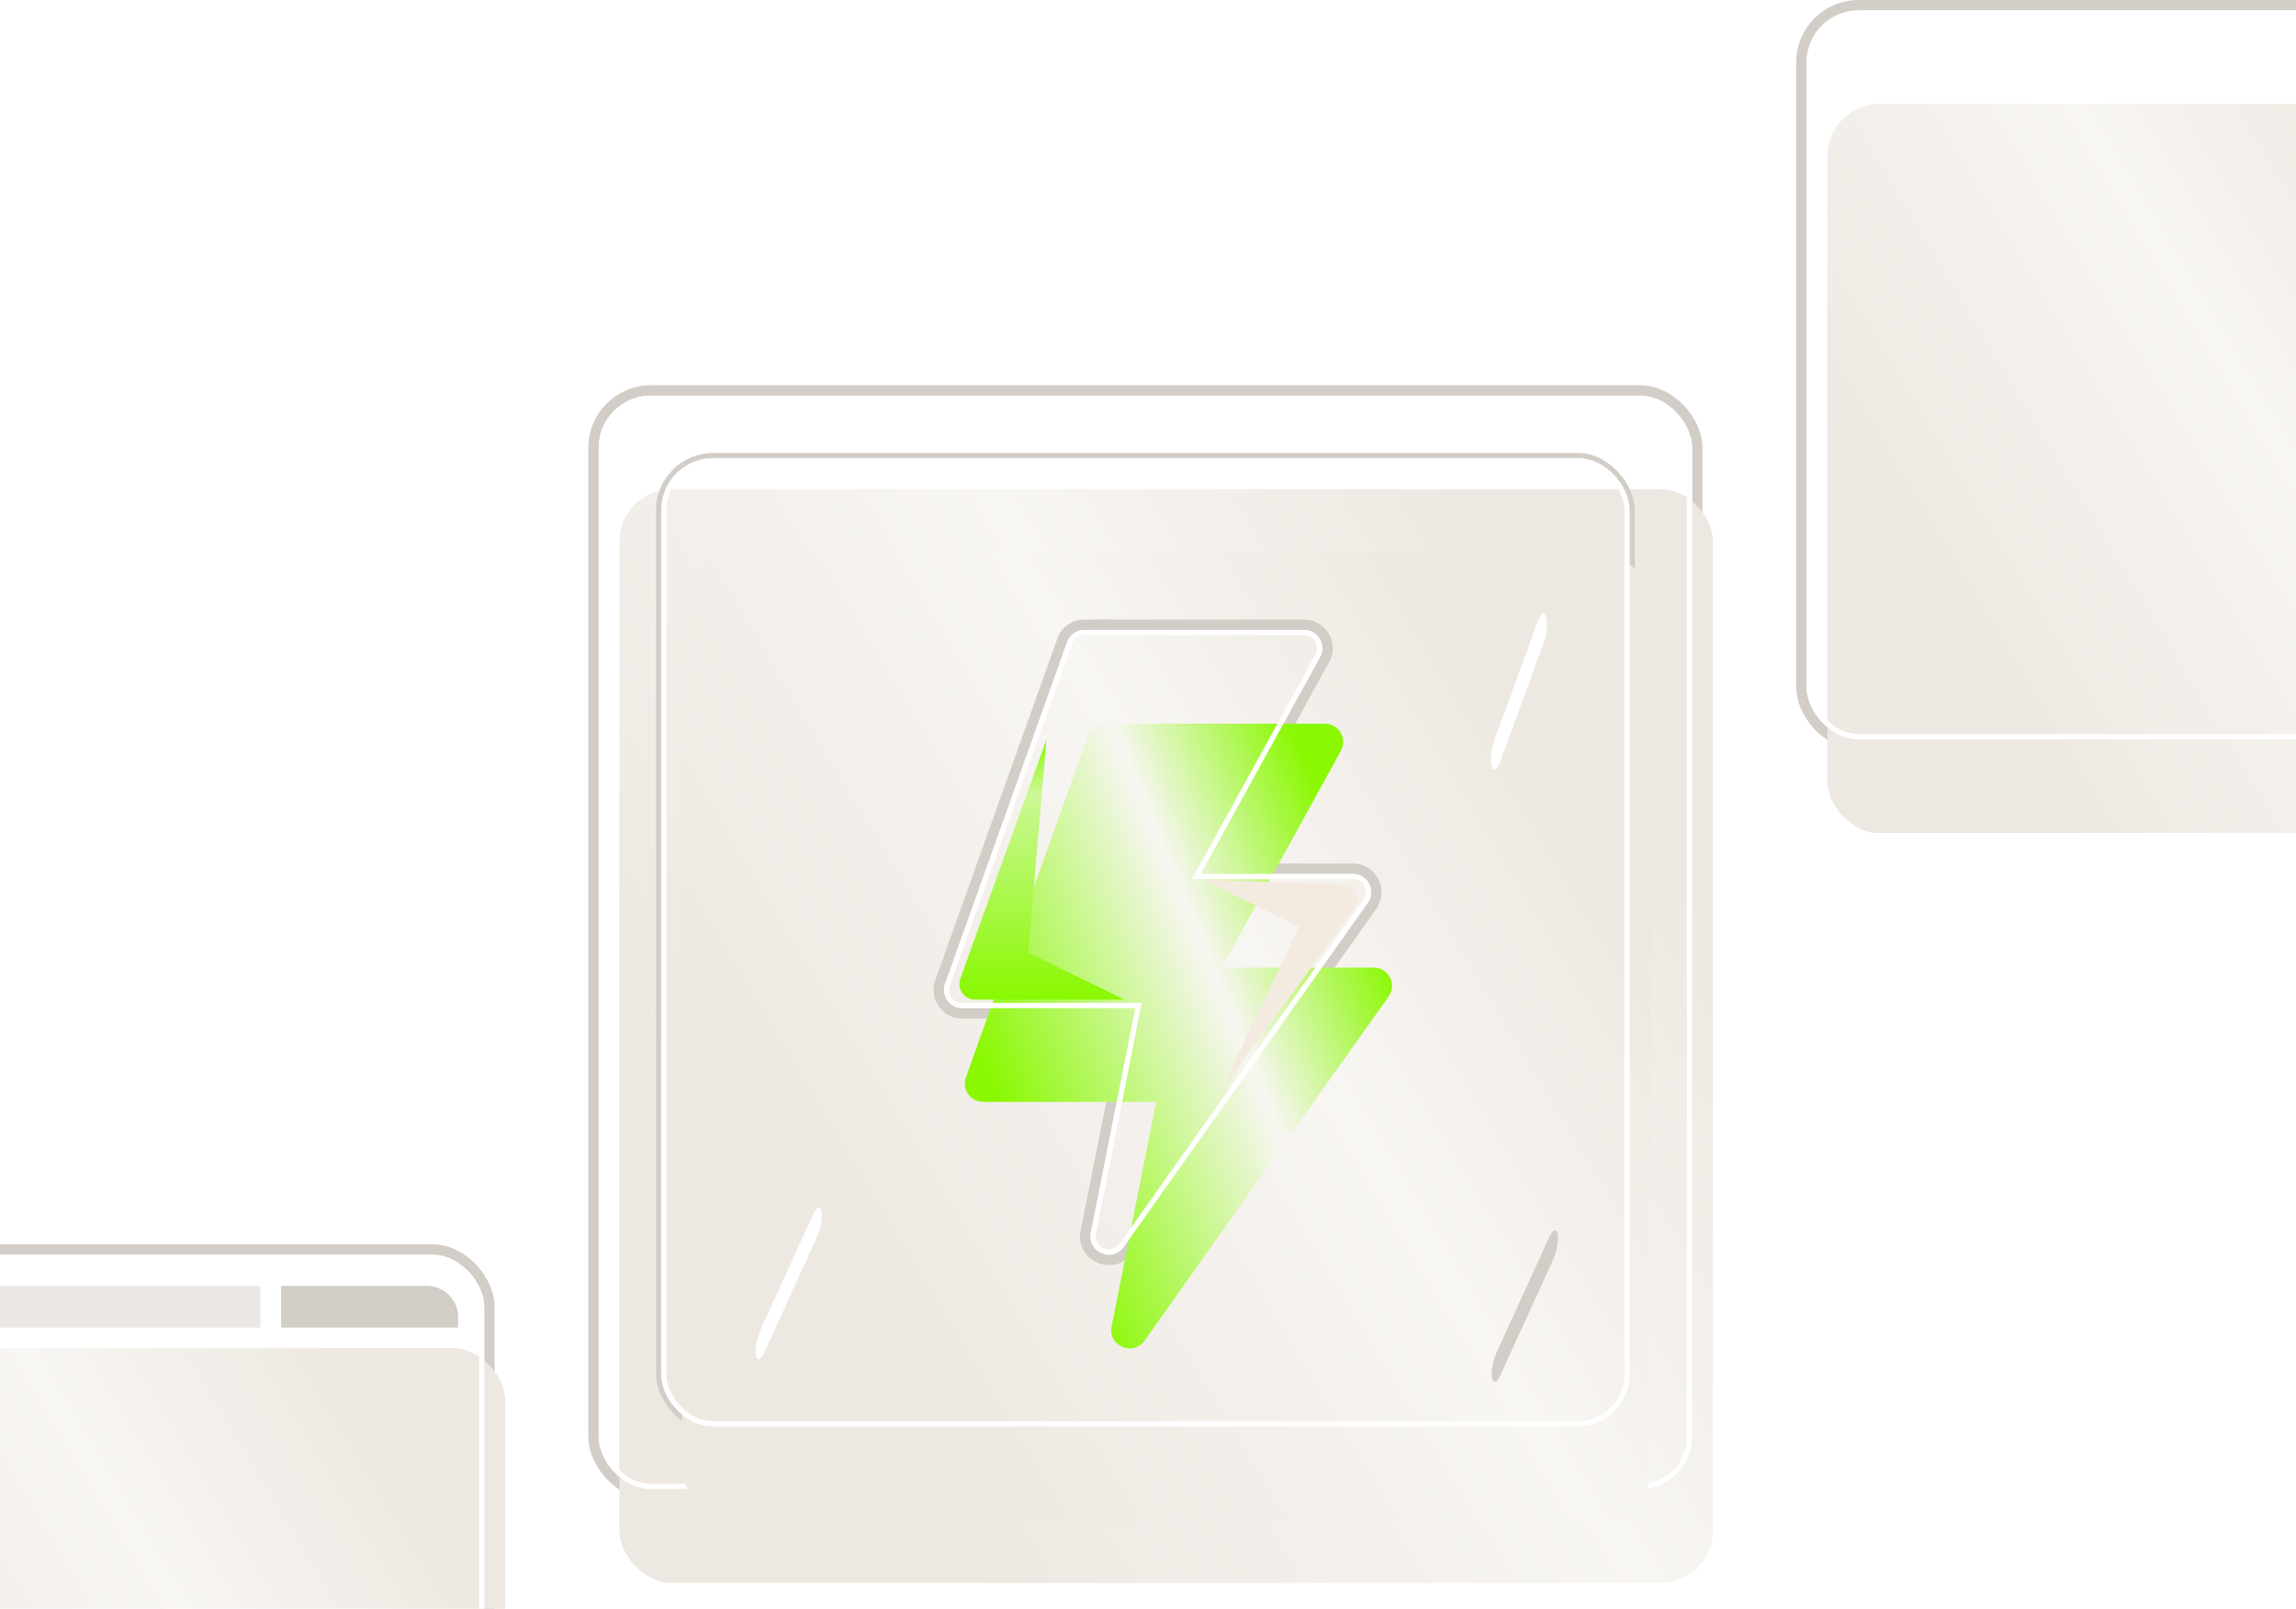 <svg xmlns="http://www.w3.org/2000/svg" width="441" height="309" fill="none" viewBox="0 0 441 309"><g filter="url(#a)"><rect width="140" height="140" x="-47" y="241" fill="url(#b)" rx="10"/></g><rect width="142" height="142" x="-48" y="240" stroke="#d3cdc7" stroke-width="2" rx="11"/><g filter="url(#c)"><rect width="140" height="140" x="-47" y="241" fill="url(#d)" rx="10"/></g><rect width="139" height="139" x="-46.5" y="241.5" stroke="#fff" rx="9.5"/><path fill="#d3cdc7" d="M54 247v8h34v-2a6 6 0 0 0-6-6z"/><path fill="#d3cdc7" fill-opacity=".48" d="M-32 247v8h82v-8z"/><g filter="url(#e)"><rect width="140" height="140" x="347" y="2" fill="url(#f)" rx="10"/></g><rect width="142" height="142" x="346" y="1" stroke="#d3cdc7" stroke-width="2" rx="11"/><g filter="url(#g)"><rect width="140" height="140" x="347" y="2" fill="url(#h)" rx="10"/></g><rect width="139" height="139" x="347.5" y="2.5" stroke="#fff" rx="9.5"/><g filter="url(#i)"><rect width="210" height="210" x="115" y="76" fill="url(#j)" rx="10"/></g><rect width="212" height="212" x="114" y="75" stroke="#d3cdc7" stroke-width="2" rx="11"/><g filter="url(#k)"><rect width="210" height="210" x="115" y="76" fill="url(#l)" rx="10"/></g><rect width="209" height="209" x="115.5" y="76.5" stroke="#fff" rx="9.5"/><g filter="url(#m)"><rect width="186" height="186" x="127" y="88" fill="url(#n)" rx="10"/></g><rect width="187" height="187" x="126.5" y="87.5" stroke="#d3cdc7" rx="10.5"/><g filter="url(#o)"><rect width="186" height="186" x="127" y="88" fill="url(#p)" rx="10"/></g><rect width="185" height="185" x="127.5" y="88.5" stroke="#fff" rx="9.5"/><g filter="url(#q)"><path fill="url(#r)" d="M259.844 167.86h-29.21l22.907-41.65c1.289-2.343-.406-5.21-3.08-5.21h-42.185a3.52 3.52 0 0 0-3.311 2.333l-23.432 65.61c-.818 2.29.88 4.698 3.311 4.698h33.22l-8.544 43.146c-.736 3.718 4.123 5.809 6.316 2.716l46.875-66.093c1.652-2.329-.013-5.55-2.867-5.55"/></g><path stroke="#d3cdc7" stroke-width="2" d="M250.461 120c3.327 0 5.474 3.456 4.101 6.408l-.144.283-22.094 40.169h27.52c3.551 0 5.669 3.883 3.87 6.844l-.187.284-46.875 66.094c-2.816 3.972-9.058 1.287-8.113-3.489l8.308-41.951h-32.003c-3.123 0-5.303-3.094-4.253-6.035l23.432-65.61.133-.33a4.51 4.51 0 0 1 4.12-2.667z"/><g filter="url(#s)"><path fill="url(#t)" d="M259.844 167.86h-29.21l22.907-41.65c1.289-2.343-.406-5.21-3.08-5.21h-42.185a3.52 3.52 0 0 0-3.311 2.333l-23.432 65.61c-.818 2.29.88 4.698 3.311 4.698h33.22l-8.544 43.146c-.736 3.718 4.123 5.809 6.316 2.716l46.875-66.093c1.652-2.329-.013-5.55-2.867-5.55"/></g><path stroke="#fff" d="M208.276 121.5h42.185c2.222 0 3.655 2.308 2.738 4.279l-.095.19-22.909 41.65-.407.741h30.056c2.371 0 3.785 2.593 2.584 4.571l-.124.189-46.875 66.094c-1.823 2.569-5.792.967-5.464-2.035l.046-.295 8.543-43.146.118-.596h-33.828c-2.02 0-3.45-1.939-2.9-3.846l.06-.185 23.433-65.61a3.01 3.01 0 0 1 2.839-2.001Z"/><path fill="url(#u)" d="M184.446 187.984 201 142l-3.5 41 18.5 9h-28.732c-2.077 0-3.526-2.061-2.822-4.016"/><path fill="#f3ebe0" d="M260.124 174.599 234.5 209.5l15-31.5-18.5-9 26.798.825c2.415.074 3.756 2.826 2.326 4.774"/><path fill="#fff" d="M286.531 147.095c.298 1.173.994.885 1.554-.643l8.413-22.963c.559-1.528.771-3.717.473-4.89s-.994-.885-1.554.642l-8.413 22.964c-.56 1.528-.772 3.717-.473 4.89m-141.33 113.209c.207 1.193.923.959 1.598-.521l10.153-22.249c.675-1.48 1.055-3.647.847-4.839s-.923-.959-1.598.521l-10.153 22.249c-.675 1.48-1.055 3.647-.847 4.839"/><path fill="#d3cdc7" d="M286.573 264.695c.207 1.192.923.959 1.598-.521l10.153-22.249c.675-1.48 1.055-3.647.847-4.839v-.001c-.207-1.192-.923-.958-1.598.522l-10.153 22.248c-.675 1.481-1.055 3.647-.847 4.84"/><defs><linearGradient id="b" x1="-36.792" x2="71.498" y1="325" y2="259.869" gradientUnits="userSpaceOnUse"><stop stop-color="#ede8e1"/><stop offset=".598" stop-color="#f8f6f3"/><stop offset="1" stop-color="#ede8e1"/></linearGradient><linearGradient id="d" x1="-36.792" x2="71.498" y1="325" y2="259.869" gradientUnits="userSpaceOnUse"><stop stop-color="#ede8e1"/><stop offset=".598" stop-color="#f8f6f3"/><stop offset="1" stop-color="#ede8e1"/></linearGradient><linearGradient id="f" x1="357.208" x2="465.498" y1="86" y2="20.869" gradientUnits="userSpaceOnUse"><stop stop-color="#ede8e1"/><stop offset=".598" stop-color="#f8f6f3"/><stop offset="1" stop-color="#ede8e1"/></linearGradient><linearGradient id="h" x1="357.208" x2="465.498" y1="86" y2="20.869" gradientUnits="userSpaceOnUse"><stop stop-color="#ede8e1"/><stop offset=".598" stop-color="#f8f6f3"/><stop offset="1" stop-color="#ede8e1"/></linearGradient><linearGradient id="j" x1="130.312" x2="292.746" y1="202" y2="104.303" gradientUnits="userSpaceOnUse"><stop stop-color="#ede8e1"/><stop offset=".598" stop-color="#f8f6f3"/><stop offset="1" stop-color="#ede8e1"/></linearGradient><linearGradient id="l" x1="130.312" x2="292.746" y1="202" y2="104.303" gradientUnits="userSpaceOnUse"><stop stop-color="#ede8e1"/><stop offset=".598" stop-color="#f8f6f3"/><stop offset="1" stop-color="#ede8e1"/></linearGradient><linearGradient id="n" x1="140.562" x2="284.432" y1="199.6" y2="113.069" gradientUnits="userSpaceOnUse"><stop stop-color="#ede8e1"/><stop offset=".598" stop-color="#f8f6f3"/><stop offset="1" stop-color="#ede8e1"/></linearGradient><linearGradient id="p" x1="140.562" x2="284.432" y1="199.6" y2="113.069" gradientUnits="userSpaceOnUse"><stop stop-color="#ede8e1"/><stop offset=".598" stop-color="#f8f6f3"/><stop offset="1" stop-color="#ede8e1"/></linearGradient><linearGradient id="r" x1="187.307" x2="261.223" y1="193" y2="162.606" gradientUnits="userSpaceOnUse"><stop stop-color="#ede8e1"/><stop offset=".598" stop-color="#f8f6f3"/><stop offset="1" stop-color="#ede8e1"/></linearGradient><linearGradient id="t" x1="187.307" x2="261.223" y1="193" y2="162.606" gradientUnits="userSpaceOnUse"><stop stop-color="#89f801"/><stop offset=".598" stop-color="#f8f6f3"/><stop offset="1" stop-color="#89f801"/></linearGradient><linearGradient id="u" x1="199.5" x2="199.5" y1="142" y2="192" gradientUnits="userSpaceOnUse"><stop stop-color="#89f801"/><stop offset=".207" stop-color="#ccf897"/><stop offset="1" stop-color="#89f801"/></linearGradient><filter id="a" width="148" height="160" x="-49" y="239" color-interpolation-filters="sRGB" filterUnits="userSpaceOnUse"><feFlood flood-opacity="0" result="BackgroundImageFix"/><feBlend in="SourceGraphic" in2="BackgroundImageFix" result="shape"/><feColorMatrix in="SourceAlpha" result="hardAlpha" values="0 0 0 0 0 0 0 0 0 0 0 0 0 0 0 0 0 0 127 0"/><feOffset dx="4" dy="16"/><feGaussianBlur stdDeviation="8"/><feComposite in2="hardAlpha" k2="-1" k3="1" operator="arithmetic"/><feColorMatrix values="0 0 0 0 1 0 0 0 0 1 0 0 0 0 1 0 0 0 0.6 0"/><feBlend in2="shape" result="effect1_innerShadow_72_77"/><feColorMatrix in="SourceAlpha" result="hardAlpha" values="0 0 0 0 0 0 0 0 0 0 0 0 0 0 0 0 0 0 127 0"/><feOffset dy="2"/><feGaussianBlur stdDeviation="1"/><feComposite in2="hardAlpha" k2="-1" k3="1" operator="arithmetic"/><feColorMatrix values="0 0 0 0 1 0 0 0 0 1 0 0 0 0 1 0 0 0 1 0"/><feBlend in2="effect1_innerShadow_72_77" result="effect2_innerShadow_72_77"/></filter><filter id="c" width="144" height="156" x="-47" y="241" color-interpolation-filters="sRGB" filterUnits="userSpaceOnUse"><feFlood flood-opacity="0" result="BackgroundImageFix"/><feBlend in="SourceGraphic" in2="BackgroundImageFix" result="shape"/><feColorMatrix in="SourceAlpha" result="hardAlpha" values="0 0 0 0 0 0 0 0 0 0 0 0 0 0 0 0 0 0 127 0"/><feOffset dx="4" dy="16"/><feGaussianBlur stdDeviation="8"/><feComposite in2="hardAlpha" k2="-1" k3="1" operator="arithmetic"/><feColorMatrix values="0 0 0 0 1 0 0 0 0 1 0 0 0 0 1 0 0 0 0.6 0"/><feBlend in2="shape" result="effect1_innerShadow_72_77"/><feColorMatrix in="SourceAlpha" result="hardAlpha" values="0 0 0 0 0 0 0 0 0 0 0 0 0 0 0 0 0 0 127 0"/><feOffset dy="2"/><feGaussianBlur stdDeviation="1"/><feComposite in2="hardAlpha" k2="-1" k3="1" operator="arithmetic"/><feColorMatrix values="0 0 0 0 1 0 0 0 0 1 0 0 0 0 1 0 0 0 1 0"/><feBlend in2="effect1_innerShadow_72_77" result="effect2_innerShadow_72_77"/></filter><filter id="e" width="148" height="160" x="345" y="0" color-interpolation-filters="sRGB" filterUnits="userSpaceOnUse"><feFlood flood-opacity="0" result="BackgroundImageFix"/><feBlend in="SourceGraphic" in2="BackgroundImageFix" result="shape"/><feColorMatrix in="SourceAlpha" result="hardAlpha" values="0 0 0 0 0 0 0 0 0 0 0 0 0 0 0 0 0 0 127 0"/><feOffset dx="4" dy="16"/><feGaussianBlur stdDeviation="8"/><feComposite in2="hardAlpha" k2="-1" k3="1" operator="arithmetic"/><feColorMatrix values="0 0 0 0 1 0 0 0 0 1 0 0 0 0 1 0 0 0 0.6 0"/><feBlend in2="shape" result="effect1_innerShadow_72_77"/><feColorMatrix in="SourceAlpha" result="hardAlpha" values="0 0 0 0 0 0 0 0 0 0 0 0 0 0 0 0 0 0 127 0"/><feOffset dy="2"/><feGaussianBlur stdDeviation="1"/><feComposite in2="hardAlpha" k2="-1" k3="1" operator="arithmetic"/><feColorMatrix values="0 0 0 0 1 0 0 0 0 1 0 0 0 0 1 0 0 0 1 0"/><feBlend in2="effect1_innerShadow_72_77" result="effect2_innerShadow_72_77"/></filter><filter id="g" width="144" height="156" x="347" y="2" color-interpolation-filters="sRGB" filterUnits="userSpaceOnUse"><feFlood flood-opacity="0" result="BackgroundImageFix"/><feBlend in="SourceGraphic" in2="BackgroundImageFix" result="shape"/><feColorMatrix in="SourceAlpha" result="hardAlpha" values="0 0 0 0 0 0 0 0 0 0 0 0 0 0 0 0 0 0 127 0"/><feOffset dx="4" dy="16"/><feGaussianBlur stdDeviation="8"/><feComposite in2="hardAlpha" k2="-1" k3="1" operator="arithmetic"/><feColorMatrix values="0 0 0 0 1 0 0 0 0 1 0 0 0 0 1 0 0 0 0.6 0"/><feBlend in2="shape" result="effect1_innerShadow_72_77"/><feColorMatrix in="SourceAlpha" result="hardAlpha" values="0 0 0 0 0 0 0 0 0 0 0 0 0 0 0 0 0 0 127 0"/><feOffset dy="2"/><feGaussianBlur stdDeviation="1"/><feComposite in2="hardAlpha" k2="-1" k3="1" operator="arithmetic"/><feColorMatrix values="0 0 0 0 1 0 0 0 0 1 0 0 0 0 1 0 0 0 1 0"/><feBlend in2="effect1_innerShadow_72_77" result="effect2_innerShadow_72_77"/></filter><filter id="i" width="218" height="230" x="113" y="74" color-interpolation-filters="sRGB" filterUnits="userSpaceOnUse"><feFlood flood-opacity="0" result="BackgroundImageFix"/><feBlend in="SourceGraphic" in2="BackgroundImageFix" result="shape"/><feColorMatrix in="SourceAlpha" result="hardAlpha" values="0 0 0 0 0 0 0 0 0 0 0 0 0 0 0 0 0 0 127 0"/><feOffset dx="4" dy="16"/><feGaussianBlur stdDeviation="8"/><feComposite in2="hardAlpha" k2="-1" k3="1" operator="arithmetic"/><feColorMatrix values="0 0 0 0 1 0 0 0 0 1 0 0 0 0 1 0 0 0 0.6 0"/><feBlend in2="shape" result="effect1_innerShadow_72_77"/><feColorMatrix in="SourceAlpha" result="hardAlpha" values="0 0 0 0 0 0 0 0 0 0 0 0 0 0 0 0 0 0 127 0"/><feOffset dy="2"/><feGaussianBlur stdDeviation="1"/><feComposite in2="hardAlpha" k2="-1" k3="1" operator="arithmetic"/><feColorMatrix values="0 0 0 0 1 0 0 0 0 1 0 0 0 0 1 0 0 0 1 0"/><feBlend in2="effect1_innerShadow_72_77" result="effect2_innerShadow_72_77"/></filter><filter id="k" width="214" height="226" x="115" y="76" color-interpolation-filters="sRGB" filterUnits="userSpaceOnUse"><feFlood flood-opacity="0" result="BackgroundImageFix"/><feBlend in="SourceGraphic" in2="BackgroundImageFix" result="shape"/><feColorMatrix in="SourceAlpha" result="hardAlpha" values="0 0 0 0 0 0 0 0 0 0 0 0 0 0 0 0 0 0 127 0"/><feOffset dx="4" dy="16"/><feGaussianBlur stdDeviation="8"/><feComposite in2="hardAlpha" k2="-1" k3="1" operator="arithmetic"/><feColorMatrix values="0 0 0 0 1 0 0 0 0 1 0 0 0 0 1 0 0 0 0.6 0"/><feBlend in2="shape" result="effect1_innerShadow_72_77"/><feColorMatrix in="SourceAlpha" result="hardAlpha" values="0 0 0 0 0 0 0 0 0 0 0 0 0 0 0 0 0 0 127 0"/><feOffset dy="2"/><feGaussianBlur stdDeviation="1"/><feComposite in2="hardAlpha" k2="-1" k3="1" operator="arithmetic"/><feColorMatrix values="0 0 0 0 1 0 0 0 0 1 0 0 0 0 1 0 0 0 1 0"/><feBlend in2="effect1_innerShadow_72_77" result="effect2_innerShadow_72_77"/></filter><filter id="m" width="192" height="204" x="126" y="87" color-interpolation-filters="sRGB" filterUnits="userSpaceOnUse"><feFlood flood-opacity="0" result="BackgroundImageFix"/><feBlend in="SourceGraphic" in2="BackgroundImageFix" result="shape"/><feColorMatrix in="SourceAlpha" result="hardAlpha" values="0 0 0 0 0 0 0 0 0 0 0 0 0 0 0 0 0 0 127 0"/><feOffset dx="4" dy="16"/><feGaussianBlur stdDeviation="8"/><feComposite in2="hardAlpha" k2="-1" k3="1" operator="arithmetic"/><feColorMatrix values="0 0 0 0 1 0 0 0 0 1 0 0 0 0 1 0 0 0 0.6 0"/><feBlend in2="shape" result="effect1_innerShadow_72_77"/><feColorMatrix in="SourceAlpha" result="hardAlpha" values="0 0 0 0 0 0 0 0 0 0 0 0 0 0 0 0 0 0 127 0"/><feOffset dy="2"/><feGaussianBlur stdDeviation="1"/><feComposite in2="hardAlpha" k2="-1" k3="1" operator="arithmetic"/><feColorMatrix values="0 0 0 0 1 0 0 0 0 1 0 0 0 0 1 0 0 0 1 0"/><feBlend in2="effect1_innerShadow_72_77" result="effect2_innerShadow_72_77"/></filter><filter id="o" width="190" height="202" x="127" y="88" color-interpolation-filters="sRGB" filterUnits="userSpaceOnUse"><feFlood flood-opacity="0" result="BackgroundImageFix"/><feBlend in="SourceGraphic" in2="BackgroundImageFix" result="shape"/><feColorMatrix in="SourceAlpha" result="hardAlpha" values="0 0 0 0 0 0 0 0 0 0 0 0 0 0 0 0 0 0 127 0"/><feOffset dx="4" dy="16"/><feGaussianBlur stdDeviation="8"/><feComposite in2="hardAlpha" k2="-1" k3="1" operator="arithmetic"/><feColorMatrix values="0 0 0 0 1 0 0 0 0 1 0 0 0 0 1 0 0 0 0.6 0"/><feBlend in2="shape" result="effect1_innerShadow_72_77"/><feColorMatrix in="SourceAlpha" result="hardAlpha" values="0 0 0 0 0 0 0 0 0 0 0 0 0 0 0 0 0 0 127 0"/><feOffset dy="2"/><feGaussianBlur stdDeviation="1"/><feComposite in2="hardAlpha" k2="-1" k3="1" operator="arithmetic"/><feColorMatrix values="0 0 0 0 1 0 0 0 0 1 0 0 0 0 1 0 0 0 1 0"/><feBlend in2="effect1_innerShadow_72_77" result="effect2_innerShadow_72_77"/></filter><filter id="q" width="90.046" height="140.009" x="179.323" y="119" color-interpolation-filters="sRGB" filterUnits="userSpaceOnUse"><feFlood flood-opacity="0" result="BackgroundImageFix"/><feBlend in="SourceGraphic" in2="BackgroundImageFix" result="shape"/><feColorMatrix in="SourceAlpha" result="hardAlpha" values="0 0 0 0 0 0 0 0 0 0 0 0 0 0 0 0 0 0 127 0"/><feOffset dx="4" dy="16"/><feGaussianBlur stdDeviation="8"/><feComposite in2="hardAlpha" k2="-1" k3="1" operator="arithmetic"/><feColorMatrix values="0 0 0 0 1 0 0 0 0 1 0 0 0 0 1 0 0 0 0.6 0"/><feBlend in2="shape" result="effect1_innerShadow_72_77"/><feColorMatrix in="SourceAlpha" result="hardAlpha" values="0 0 0 0 0 0 0 0 0 0 0 0 0 0 0 0 0 0 127 0"/><feOffset dy="2"/><feGaussianBlur stdDeviation="1"/><feComposite in2="hardAlpha" k2="-1" k3="1" operator="arithmetic"/><feColorMatrix values="0 0 0 0 1 0 0 0 0 1 0 0 0 0 1 0 0 0 1 0"/><feBlend in2="effect1_innerShadow_72_77" result="effect2_innerShadow_72_77"/></filter><filter id="s" width="86.04" height="136" x="181.325" y="121" color-interpolation-filters="sRGB" filterUnits="userSpaceOnUse"><feFlood flood-opacity="0" result="BackgroundImageFix"/><feBlend in="SourceGraphic" in2="BackgroundImageFix" result="shape"/><feColorMatrix in="SourceAlpha" result="hardAlpha" values="0 0 0 0 0 0 0 0 0 0 0 0 0 0 0 0 0 0 127 0"/><feOffset dx="4" dy="16"/><feGaussianBlur stdDeviation="8"/><feComposite in2="hardAlpha" k2="-1" k3="1" operator="arithmetic"/><feColorMatrix values="0 0 0 0 1 0 0 0 0 1 0 0 0 0 1 0 0 0 0.6 0"/><feBlend in2="shape" result="effect1_innerShadow_72_77"/><feColorMatrix in="SourceAlpha" result="hardAlpha" values="0 0 0 0 0 0 0 0 0 0 0 0 0 0 0 0 0 0 127 0"/><feOffset dy="2"/><feGaussianBlur stdDeviation="1"/><feComposite in2="hardAlpha" k2="-1" k3="1" operator="arithmetic"/><feColorMatrix values="0 0 0 0 1 0 0 0 0 1 0 0 0 0 1 0 0 0 1 0"/><feBlend in2="effect1_innerShadow_72_77" result="effect2_innerShadow_72_77"/></filter></defs></svg>
